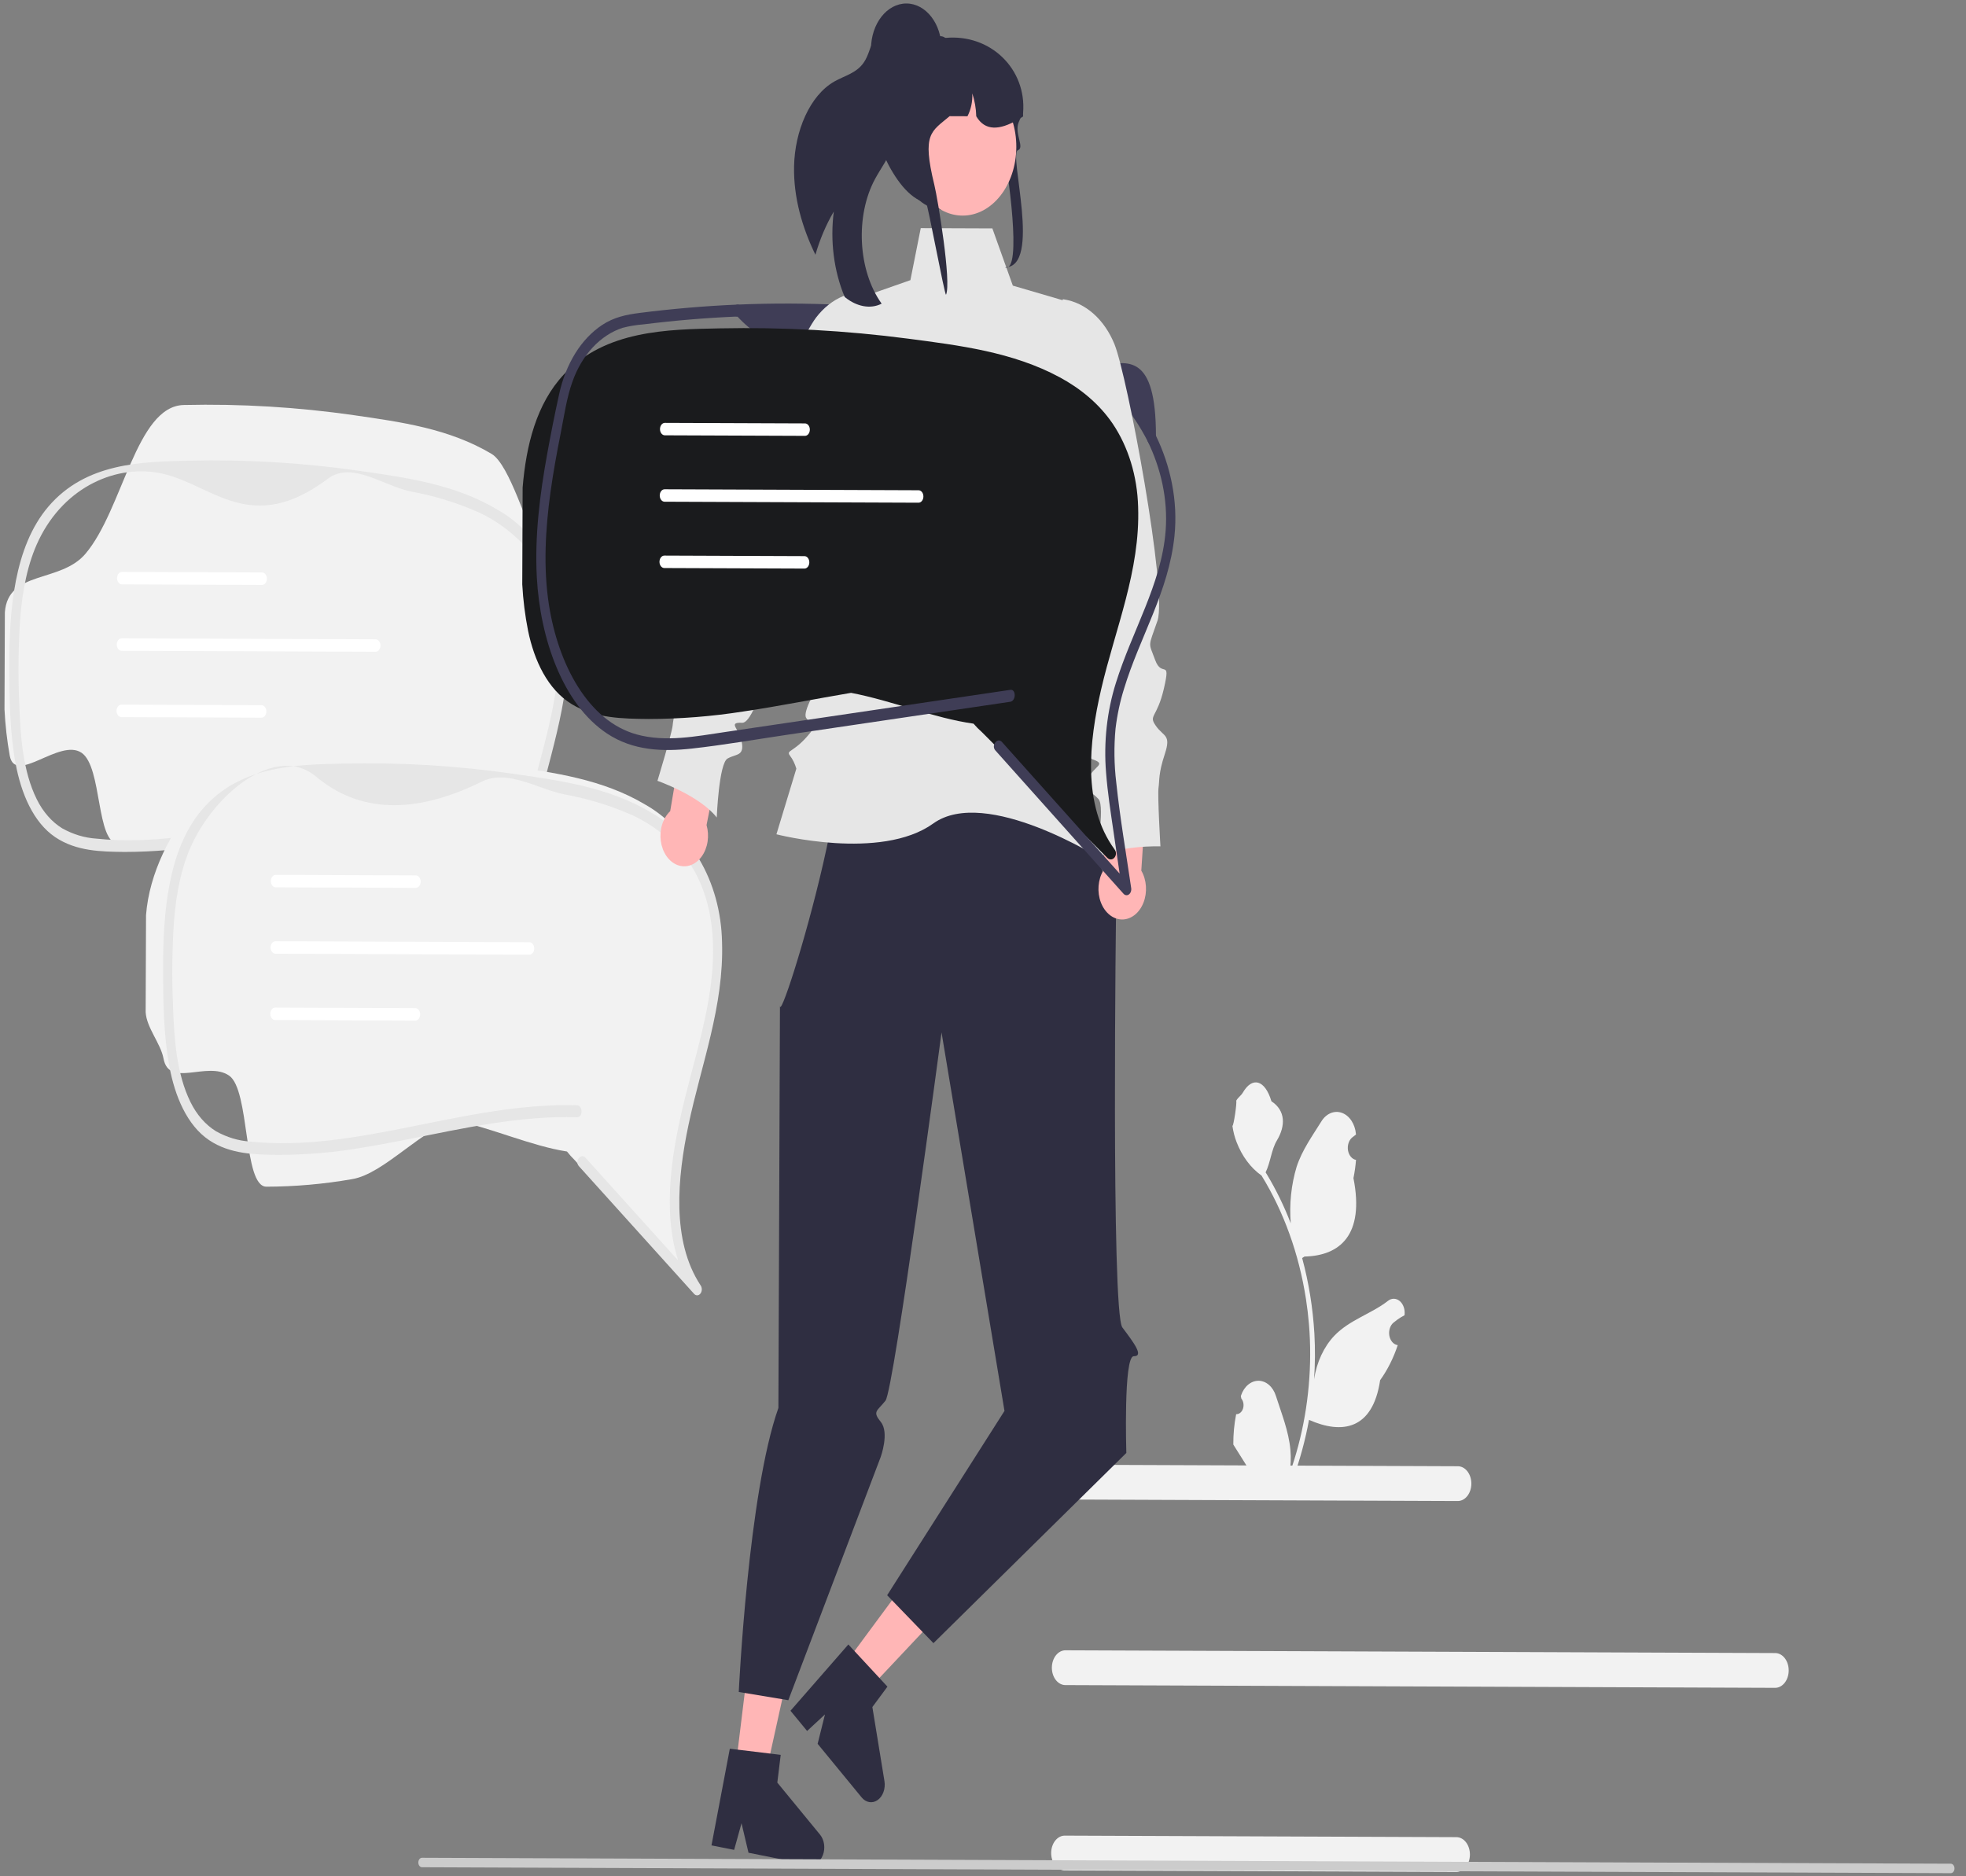<svg width="374" height="357" viewBox="0 0 374 357" fill="none" xmlns="http://www.w3.org/2000/svg">
<rect x="0" y="0" width="374" height="357" fill="#808080" stroke="none"/>
<g clip-path="url(#clip0_185_223)">
<path d="M140.281 60.225C151.174 72.02 163.407 62.228 175.098 61.522C180.52 61.194 185.923 62.893 191.26 64.165C196.326 65.373 201.371 67.12 205.995 70.085C211.036 73.203 215.315 78.031 218.371 84.048C218.977 85.277 219.904 84.375 219.902 82.908C219.889 67.329 214.638 68.57 209.155 69.698C203.944 70.77 199.542 64.118 194.409 62.67C189.037 61.26 183.606 60.244 178.142 59.628C172.22 58.85 166.281 58.315 160.328 58.022C153.652 57.694 146.972 57.671 140.289 57.955C139.154 58.002 139.14 60.273 140.28 60.225L140.281 60.225Z" fill="#3F3D56"/>
<path d="M102.897 185.408C103.052 185.624 103.136 185.909 103.131 186.203C103.126 186.497 103.032 186.778 102.869 186.985C102.706 187.192 102.487 187.311 102.258 187.315C102.029 187.319 101.807 187.209 101.641 187.008C94.443 179.025 87.246 171.047 80.049 163.074C80.041 163.062 80.031 163.052 80.019 163.044C79.519 162.558 79.047 162.028 78.605 161.456C71.882 160.424 64.501 157.065 57.503 155.592C51.314 156.749 45.142 158.133 38.935 159.153C33.528 160.096 28.078 160.576 22.622 160.588C18.183 160.541 19.524 145.935 15.508 143.225C11.332 140.408 2.903 149.438 1.852 143.773C1.333 140.872 0.999 137.922 0.854 134.951L0.926 116.49C1.529 108.454 11.488 110.973 16.244 105.382C23.381 96.993 25.87 77.258 34.962 77.059C45.797 76.808 56.632 77.459 67.399 79.009C76.178 80.284 85.412 81.524 93.518 86.362C96.994 88.441 100.232 100.405 102.616 104.298C105.337 108.844 106.865 114.382 106.982 120.119C107.365 132.299 103.007 143.423 100.598 154.911C98.508 164.857 97.305 176.917 102.897 185.408Z" fill="#F2F2F2"/>
<path d="M80.866 164.244C88.163 172.336 95.461 180.427 102.759 188.516C102.926 188.717 103.148 188.827 103.377 188.823C103.606 188.819 103.826 188.7 103.989 188.493C104.152 188.285 104.246 188.005 104.251 187.711C104.256 187.416 104.172 187.131 104.016 186.915C98.425 178.43 99.627 166.369 101.716 156.418C104.128 144.929 108.487 133.809 108.102 121.632C107.987 115.894 106.458 110.354 103.734 105.808C101.271 101.983 98.144 98.951 94.603 96.956C86.498 92.119 77.266 90.874 68.482 89.602C57.717 88.05 46.883 87.398 36.049 87.649C26.954 87.854 16.316 88.026 9.179 96.417C2.68 104.059 1.75 116.114 1.771 126.759C1.783 132.927 1.851 139.262 2.969 145.286C4.021 150.948 6.328 156.468 10.504 159.284C14.521 161.993 19.306 162.054 23.741 162.098C29.197 162.09 34.647 161.609 40.053 160.659C50.874 158.885 61.596 155.993 72.501 155.149C75.17 154.943 77.846 154.857 80.518 154.939C81.657 154.974 81.665 152.703 80.527 152.668C69.929 152.343 59.429 154.639 48.992 156.726C38.896 158.746 28.577 160.646 18.342 159.565C16.098 159.421 13.893 158.757 11.835 157.605C9.848 156.382 8.17 154.465 6.993 152.073C4.348 146.734 3.869 140.056 3.662 133.838C3.421 128.456 3.481 123.058 3.842 117.685C4.255 112.477 5.221 107.195 7.4 102.706C12.369 92.465 22.352 88.234 30.852 90.11C40.422 92.223 47.711 102.081 62.371 91.091C66.973 87.641 72.967 92.49 78.228 93.53C82.159 94.242 86.036 95.385 89.815 96.946C93.451 98.387 96.835 100.715 99.781 103.804C102.864 107.178 105.002 111.755 105.869 116.839C107.854 128.546 103.784 140.208 101.083 151.146C98.674 160.896 96.608 172.351 99.761 182.21C100.496 184.502 101.508 186.63 102.759 188.516L104.016 186.915C96.719 178.823 89.422 170.732 82.123 162.643C81.267 161.693 80.004 163.287 80.866 164.244L80.866 164.244Z" fill="#E6E6E6"/>
<path d="M49.846 111.292L23.185 111.188C22.941 111.187 22.706 111.062 22.534 110.839C22.362 110.616 22.266 110.315 22.267 110.001C22.269 109.687 22.367 109.386 22.541 109.164C22.715 108.943 22.95 108.819 23.194 108.82L49.855 108.923C50.1 108.924 50.334 109.05 50.506 109.273C50.678 109.496 50.774 109.797 50.773 110.111C50.772 110.425 50.673 110.726 50.499 110.948C50.325 111.169 50.09 111.293 49.846 111.292Z" fill="white"/>
<path d="M49.748 136.545L23.087 136.441C22.966 136.441 22.846 136.409 22.734 136.35C22.623 136.29 22.521 136.202 22.436 136.092C22.351 135.981 22.284 135.851 22.238 135.707C22.192 135.563 22.169 135.409 22.169 135.253C22.17 135.098 22.194 134.944 22.241 134.8C22.288 134.657 22.357 134.527 22.443 134.417C22.529 134.307 22.631 134.221 22.743 134.161C22.855 134.102 22.975 134.072 23.096 134.073L49.757 134.176C50.002 134.177 50.236 134.303 50.408 134.526C50.58 134.748 50.676 135.05 50.675 135.364C50.673 135.678 50.575 135.979 50.401 136.2C50.227 136.422 49.992 136.545 49.748 136.545Z" fill="white"/>
<path d="M71.449 124.011L23.136 123.823C22.891 123.822 22.657 123.697 22.485 123.474C22.313 123.251 22.217 122.949 22.218 122.635C22.219 122.321 22.318 122.02 22.491 121.799C22.665 121.578 22.9 121.454 23.145 121.455L71.458 121.642C71.703 121.643 71.937 121.769 72.109 121.992C72.281 122.214 72.377 122.516 72.376 122.83C72.375 123.144 72.276 123.445 72.103 123.666C71.929 123.888 71.694 124.012 71.449 124.011Z" fill="white"/>
<path d="M132.152 243.046C132.307 243.262 132.391 243.547 132.386 243.841C132.381 244.135 132.287 244.416 132.124 244.623C131.961 244.831 131.742 244.949 131.513 244.953C131.284 244.957 131.063 244.847 130.896 244.646C123.699 236.663 116.501 228.685 109.304 220.712C109.296 220.7 109.286 220.69 109.275 220.682C108.775 220.196 108.302 219.666 107.86 219.095C101.137 218.062 93.757 214.703 86.758 213.23C80.569 214.387 73.188 223.335 66.982 224.355C61.574 225.299 56.124 225.778 50.669 225.791C46.229 225.743 47.585 207.353 43.569 204.643C39.394 201.826 32.158 207.076 31.107 201.411C30.57 198.525 27.874 195.555 27.709 192.58L27.78 174.119C28.383 166.083 32.56 158.137 37.316 152.546C44.453 144.157 55.09 143.979 64.182 143.78C75.017 143.528 85.852 144.18 96.618 145.73C105.398 147.005 114.632 148.244 122.738 153.082C126.279 155.079 129.406 158.111 131.871 161.936C134.592 166.482 136.121 172.02 136.238 177.757C136.621 189.937 132.262 201.061 129.853 212.549C127.763 222.495 126.56 234.555 132.152 243.046Z" fill="#F2F2F2"/>
<path d="M110.121 221.882C117.418 229.974 124.715 238.065 132.014 246.154C132.181 246.355 132.403 246.466 132.632 246.461C132.861 246.457 133.081 246.339 133.244 246.131C133.406 245.924 133.5 245.643 133.506 245.349C133.511 245.054 133.427 244.769 133.271 244.553C127.68 236.068 128.882 224.007 130.971 214.057C133.383 202.568 137.742 191.447 137.357 179.27C137.242 173.532 135.713 167.992 132.989 163.446C130.526 159.621 127.399 156.59 123.858 154.595C115.753 149.757 106.521 148.512 97.737 147.24C86.972 145.689 76.138 145.036 65.304 145.287C56.209 145.492 45.571 145.664 38.434 154.055C31.935 161.698 31.005 173.752 31.026 184.397C31.038 190.565 31.105 196.901 32.224 202.924C33.276 208.586 35.583 214.107 39.759 216.923C43.776 219.631 48.561 219.692 52.996 219.736C58.452 219.728 63.901 219.247 69.308 218.297C80.129 216.523 90.851 213.632 101.756 212.788C104.425 212.581 107.101 212.495 109.773 212.577C110.912 212.612 110.92 210.341 109.782 210.306C99.183 209.981 88.684 212.277 78.246 214.365C68.151 216.384 57.832 218.284 47.597 217.203C45.353 217.06 43.148 216.396 41.09 215.243C39.103 214.02 37.425 212.103 36.248 209.712C33.603 204.372 33.123 197.694 32.917 191.476C32.675 186.094 32.735 180.696 33.096 175.324C33.51 170.115 34.476 164.834 36.655 160.344C41.624 150.103 52.895 141.688 60.106 147.748C68.346 154.672 78.916 155.011 91.626 148.729C96.598 146.272 102.222 150.128 107.482 151.169C111.414 151.88 115.291 153.023 119.07 154.584C122.706 156.025 126.09 158.353 129.036 161.442C132.119 164.816 134.257 169.393 135.124 174.477C137.108 186.184 133.039 197.846 130.338 208.784C127.929 218.535 125.863 229.989 129.016 239.849C129.751 242.14 130.763 244.268 132.014 246.154L133.271 244.553C125.974 236.461 118.677 228.37 111.378 220.281C110.522 219.331 109.259 220.926 110.121 221.882L110.121 221.882Z" fill="#E6E6E6"/>
<path d="M79.101 168.93L52.44 168.827C52.195 168.826 51.961 168.7 51.789 168.477C51.617 168.254 51.521 167.953 51.522 167.639C51.523 167.325 51.622 167.024 51.796 166.802C51.969 166.581 52.205 166.457 52.449 166.458L79.11 166.562C79.355 166.563 79.589 166.688 79.761 166.911C79.933 167.134 80.029 167.435 80.028 167.749C80.026 168.063 79.928 168.364 79.754 168.586C79.58 168.807 79.345 168.931 79.101 168.93Z" fill="white"/>
<path d="M79.002 194.183L52.342 194.079C52.097 194.078 51.863 193.953 51.691 193.73C51.519 193.507 51.423 193.206 51.424 192.891C51.425 192.577 51.524 192.277 51.697 192.055C51.871 191.834 52.106 191.71 52.351 191.711L79.012 191.814C79.256 191.815 79.49 191.941 79.663 192.164C79.835 192.386 79.931 192.688 79.93 193.002C79.928 193.316 79.83 193.617 79.656 193.838C79.482 194.06 79.247 194.184 79.002 194.183Z" fill="white"/>
<path d="M100.704 181.649L52.391 181.461C52.147 181.46 51.913 181.335 51.74 181.112C51.568 180.889 51.472 180.588 51.473 180.274C51.475 179.959 51.573 179.659 51.747 179.437C51.921 179.216 52.156 179.092 52.4 179.093L100.714 179.28C100.958 179.281 101.192 179.407 101.365 179.63C101.537 179.853 101.633 180.154 101.631 180.468C101.63 180.782 101.532 181.083 101.358 181.304C101.184 181.526 100.949 181.65 100.704 181.649Z" fill="white"/>
<path d="M277.312 285.601L202.806 285.311C202.123 285.309 201.468 284.958 200.987 284.335C200.506 283.713 200.238 282.87 200.242 281.992C200.245 281.114 200.52 280.274 201.006 279.655C201.491 279.036 202.148 278.69 202.832 278.693L277.338 278.982C278.022 278.984 278.676 279.336 279.157 279.958C279.638 280.581 279.906 281.423 279.903 282.301C279.899 283.179 279.625 284.02 279.139 284.638C278.653 285.257 277.996 285.603 277.312 285.601Z" fill="#F2F2F2"/>
<path d="M277.038 356.172L202.533 355.883C201.849 355.88 201.195 355.529 200.714 354.906C200.233 354.284 199.964 353.441 199.968 352.563C199.971 351.686 200.246 350.845 200.732 350.226C201.218 349.607 201.875 349.261 202.558 349.264L277.064 349.553C277.748 349.556 278.402 349.907 278.883 350.529C279.364 351.152 279.632 351.995 279.629 352.872C279.626 353.75 279.351 354.591 278.865 355.21C278.379 355.828 277.722 356.174 277.038 356.172Z" fill="#F2F2F2"/>
<path d="M337.686 321.144L202.669 320.62C202.33 320.62 201.995 320.533 201.683 320.366C201.37 320.199 201.086 319.954 200.848 319.646C200.609 319.337 200.42 318.972 200.292 318.569C200.164 318.167 200.099 317.736 200.1 317.301C200.102 316.866 200.171 316.435 200.302 316.034C200.433 315.633 200.625 315.268 200.866 314.962C201.107 314.656 201.392 314.413 201.706 314.248C202.02 314.083 202.356 314 202.695 314.001L337.711 314.526C338.394 314.529 339.048 314.881 339.528 315.504C340.008 316.126 340.276 316.968 340.272 317.845C340.269 318.722 339.995 319.562 339.51 320.18C339.025 320.799 338.369 321.146 337.686 321.144Z" fill="#F2F2F2"/>
<path d="M160.631 316.741L164.844 321.872L182.64 302.948L176.422 295.376L160.631 316.741Z" fill="#FFB6B6"/>
<path d="M168.252 338.886L165.954 324.797L168.82 320.919L167.292 319.265L162.547 314.149L161.386 312.891L150.376 325.505L153.539 329.351L156.938 326.201L155.542 331.795L163.917 341.997C164.319 342.486 164.832 342.797 165.381 342.885C165.931 342.973 166.488 342.833 166.972 342.486C167.456 342.138 167.841 341.602 168.072 340.954C168.302 340.307 168.365 339.582 168.252 338.886L168.252 338.886Z" fill="#2F2E41"/>
<path d="M139.92 336.437L145.662 337.581L151.952 309.049L143.477 307.361L139.92 336.437Z" fill="#FFB6B6"/>
<path d="M156.001 349.078L147.872 339.175L148.518 333.898L146.526 333.653L140.352 332.91L138.839 332.723L135.349 351.12L139.657 351.974L141.064 346.906L142.39 352.521L153.806 354.796C154.354 354.905 154.914 354.786 155.406 354.458C155.897 354.129 156.295 353.607 156.54 352.969C156.785 352.33 156.865 351.608 156.768 350.908C156.671 350.208 156.402 349.567 156.001 349.078L156.001 349.078Z" fill="#2F2E41"/>
<path d="M195.991 133.792L212.324 171.749C212.324 171.749 211.334 249.679 213.513 252.578C215.692 255.477 217.665 258.078 215.682 258.047C213.699 258.015 214.267 276.454 214.267 276.454L177.573 312.643L168.765 303.526L191.087 268.455L179.114 196.445C179.114 196.445 170.047 264.465 168.453 266.496C166.859 268.526 165.902 268.508 167.562 270.558C169.223 272.609 167.536 277.225 167.536 277.225L149.966 323.495L140.538 321.931C140.538 321.931 142.321 284.109 148.078 267.891L148.376 191.146C147.922 197.724 168.244 131.204 155.955 136.155C159.843 134.589 195.991 133.792 195.991 133.792Z" fill="#2F2E41"/>
<path d="M188.782 43.459L175.158 43.406L173.19 53.304L162.701 56.982C162.701 56.982 157.348 101.074 161.686 104.648C166.024 108.223 162.946 119.342 162.946 119.342C162.946 119.342 152.051 134.325 153.343 136.556C154.635 138.787 157.286 135.41 154.218 139.318C151.149 143.226 149.418 142.662 150.28 143.779C150.814 144.487 151.226 145.33 151.491 146.255L147.703 158.739C147.703 158.739 167.542 163.88 177.54 156.684C187.537 149.488 209.591 163.487 209.591 163.487C209.591 163.487 208.482 156.178 207.538 155.096C206.593 154.014 204.371 156.731 205.924 153.148C207.477 149.566 208.771 151.24 207.477 149.566C206.183 147.891 200.635 125.609 200.635 125.609C200.635 125.609 196.347 113.35 201.135 108.36C205.923 103.37 207.802 86.949 207.802 86.949L202.202 57.135L192.675 54.346L188.782 43.459Z" fill="#E6E6E6"/>
<path d="M134.41 156.985L137.747 140.16L130.53 136.39L127.494 154.338C126.815 154.979 126.288 155.849 125.973 156.852C125.657 157.854 125.565 158.95 125.708 160.014C125.851 161.079 126.222 162.071 126.78 162.879C127.338 163.686 128.061 164.278 128.867 164.586C129.674 164.895 130.531 164.908 131.344 164.625C132.157 164.342 132.893 163.774 133.469 162.984C134.045 162.195 134.438 161.215 134.604 160.155C134.77 159.095 134.703 157.997 134.41 156.985L134.41 156.985Z" fill="#FFB6B6"/>
<path d="M166.588 55.871L166.372 55.823C164.366 55.372 162.304 55.556 160.364 56.359C158.424 57.162 156.665 58.559 155.239 60.43C151.515 65.308 134.839 101.629 135.411 107.712C135.944 113.385 136.162 112.124 134.131 115.012C132.1 117.899 131.348 113.487 131.294 119.515C131.239 125.543 133.034 125.498 131.121 126.964C129.208 128.431 127.951 127.399 128.284 131.468C128.616 135.536 128.079 136.613 127.96 138.034C127.842 139.455 125.069 148.566 125.069 148.566C125.069 148.566 133.116 151.375 136.35 155.547C136.35 155.547 136.759 145.256 138.403 144.328C140.047 143.4 141.573 143.893 141.122 141.246C140.671 138.598 138.308 137.417 141.209 137.521C144.11 137.625 148.668 117.834 148.668 117.834L168.222 72.519L166.588 55.871Z" fill="#E6E6E6"/>
<path d="M209.894 165.619L210.543 148.283L218.308 147.358L217.114 165.657C217.617 166.522 217.923 167.55 217.996 168.626C218.068 169.703 217.906 170.785 217.526 171.75C217.147 172.716 216.565 173.527 215.847 174.092C215.128 174.657 214.302 174.955 213.46 174.95C212.618 174.946 211.795 174.64 211.082 174.067C210.369 173.494 209.795 172.677 209.424 171.708C209.054 170.738 208.901 169.655 208.984 168.579C209.067 167.504 209.382 166.478 209.894 165.619Z" fill="#FFB6B6"/>
<path d="M202.203 56.934L202.42 56.968C204.442 57.282 206.373 58.224 208.045 59.713C209.718 61.202 211.081 63.193 212.018 65.512C214.466 71.562 222.125 112.504 220.189 118.111C218.384 123.34 218.462 122.053 219.746 125.57C221.03 129.087 222.756 125.145 221.432 130.932C220.107 136.719 218.401 136.009 219.896 138.122C221.391 140.236 222.829 139.716 221.582 143.485C220.335 147.253 220.603 148.483 220.391 149.887C220.18 151.29 220.753 161.036 220.753 161.036C220.753 161.036 212.413 160.733 208.366 163.523C208.366 163.523 210.325 153.526 208.964 152.027C207.603 150.528 206.031 150.433 207.067 148.068C208.103 145.703 210.634 145.452 207.835 144.473C205.036 143.494 205.195 122.868 205.195 122.868L196.837 72.252L202.203 56.934Z" fill="#E6E6E6"/>
<path d="M151.059 31.625C150.928 37.595 152.643 43.383 155.12 48.47C155.966 45.525 157.144 42.755 158.618 40.25C157.896 45.811 158.62 51.519 160.68 56.49C160.753 56.558 160.829 56.621 160.907 56.678C162.936 58.258 165.513 58.904 167.719 57.778C163.195 51.466 162.657 41.034 166.498 33.988C167.585 31.989 168.988 30.223 169.666 27.945C170.736 24.311 169.736 20.302 169.111 16.507C168.526 12.975 168.437 8.774 170.292 6.194C170.096 5.832 169.829 5.543 169.518 5.357C169.206 5.171 168.862 5.095 168.519 5.137C167.381 5.339 166.549 6.605 166.016 7.91C165.484 9.215 165.13 10.662 164.391 11.788C163.022 13.896 160.703 14.387 158.746 15.493C154.006 18.179 151.198 24.983 151.059 31.625Z" fill="#2F2E41"/>
<path d="M190.883 28.367C190.618 27.151 192.452 34.582 191.552 34.712C187.456 35.299 181.823 38.417 178.966 39.87C178.838 39.85 178.709 39.831 178.585 39.806C178.279 39.762 177.981 39.699 177.687 39.626C171.053 37.987 168.551 24.883 168.551 24.764C168.553 24.175 169.717 8.011 171.451 7.779C171.907 7.717 172.364 7.687 172.822 7.688L177.124 7.705C178.016 7.462 178.918 7.298 179.827 7.213L179.834 7.213C188.498 6.4 195.3 13.203 194.63 21.446C194.626 21.456 194.619 21.465 194.615 21.475C194.428 21.828 194.265 22.163 194.12 22.483C193.979 22.784 193.861 23.07 193.758 23.343C192.96 25.446 194.979 28.103 193.632 28.593C191.84 29.243 198.252 50.889 191.169 50.861C194.609 52.132 191.616 31.72 190.883 28.367Z" fill="#2F2E41"/>
<path d="M183.103 41.022C188.728 41.044 193.311 35.208 193.339 27.986C193.367 20.764 188.829 14.892 183.204 14.871C177.579 14.849 172.996 20.685 172.968 27.907C172.94 35.129 177.478 41.001 183.103 41.022Z" fill="#FFB6B6"/>
<path d="M194.627 22.159C194.457 22.273 194.29 22.378 194.12 22.483C193.942 22.592 193.764 22.701 193.586 22.801C190.168 24.774 187.391 24.984 185.718 22.125C185.678 20.624 185.421 19.146 184.96 17.767C185.037 19.306 184.715 20.836 184.044 22.118L180.653 22.105C177.148 25.068 175.352 25.372 177.739 35.154C178.405 37.88 181.031 53.736 179.965 56.082C179.659 56.038 176.472 38.669 176.177 38.596C169.544 36.958 165.38 22.898 165.923 22.105C165.929 19.846 166.342 17.618 167.13 15.596C168.127 13.035 169.674 10.892 171.588 9.421C172.728 8.717 173.917 8.15 175.138 7.726C175.168 7.717 175.194 7.707 175.225 7.698C175.599 7.57 175.981 7.452 176.363 7.353C177.152 7.142 177.949 6.99 178.752 6.898C178.808 6.893 178.865 6.889 178.918 6.889C179.238 6.891 179.552 7.003 179.827 7.213C179.831 7.213 179.831 7.218 179.834 7.218C180.031 7.366 180.202 7.564 180.338 7.799C180.578 8.194 180.706 8.682 180.703 9.183L184.48 9.198C184.62 9.199 184.759 9.204 184.899 9.214C187.419 9.334 189.812 10.658 191.609 12.926C193.406 15.193 194.478 18.242 194.615 21.475C194.625 21.705 194.628 21.93 194.627 22.159Z" fill="#2F2E41"/>
<path d="M172.374 17.893C176.08 17.907 179.099 14.062 179.118 9.305C179.136 4.547 176.147 0.678 172.441 0.664C168.735 0.65 165.716 4.495 165.698 9.252C165.679 14.01 168.668 17.879 172.374 17.893Z" fill="#2F2E41"/>
<path d="M235.159 269.073C235.433 269.09 235.704 268.999 235.937 268.812C236.169 268.624 236.352 268.35 236.459 268.025C236.566 267.701 236.593 267.342 236.536 266.997C236.479 266.653 236.34 266.34 236.14 266.1L236.05 265.632C236.062 265.594 236.075 265.557 236.087 265.519C236.366 264.683 236.832 263.971 237.425 263.473C238.018 262.975 238.712 262.712 239.42 262.718C240.128 262.724 240.818 262.999 241.405 263.507C241.991 264.016 242.446 264.736 242.714 265.577C243.785 268.933 245.152 272.295 245.478 275.841C245.622 277.408 245.553 278.995 245.274 280.533C247.847 273.413 249.199 265.669 249.238 257.825C249.246 255.857 249.169 253.89 249.006 251.934C248.871 250.33 248.682 248.737 248.438 247.155C247.107 238.573 244.208 230.523 239.98 223.666C237.927 222.216 236.27 219.991 235.234 217.292C234.858 216.322 234.594 215.287 234.45 214.219C234.682 214.259 235.343 209.72 235.169 209.441C235.495 208.811 236.076 208.5 236.432 207.886C238.202 204.833 240.622 205.376 241.871 209.54C244.565 211.301 244.58 214.204 242.912 216.99C241.85 218.762 241.696 221.165 240.763 223.063C240.858 223.22 240.956 223.372 241.051 223.529C242.78 226.408 244.285 229.499 245.544 232.756C245.249 229.111 245.632 225.427 246.662 222.005C247.705 218.817 249.648 216.137 251.36 213.384C251.812 212.644 252.426 212.093 253.122 211.8C253.818 211.507 254.565 211.486 255.27 211.738C255.975 211.991 256.605 212.506 257.081 213.219C257.557 213.932 257.857 214.81 257.944 215.743C257.947 215.784 257.951 215.824 257.954 215.865C257.701 216.047 257.452 216.24 257.21 216.445C256.905 216.704 256.668 217.076 256.53 217.511C256.392 217.946 256.359 218.425 256.436 218.883C256.514 219.342 256.697 219.759 256.963 220.081C257.228 220.403 257.564 220.615 257.925 220.688L257.962 220.695C257.867 221.864 257.704 223.022 257.472 224.159C259.613 235.003 254.886 238.932 248.157 239.083C248.008 239.18 247.863 239.277 247.714 239.369C248.974 244.022 249.756 248.866 250.042 253.781C250.204 256.68 250.182 259.592 249.978 262.487L249.99 262.385C250.49 259.166 251.839 256.265 253.811 254.172C256.738 251.108 260.862 249.992 264.017 247.532C264.353 247.258 264.742 247.112 265.139 247.113C265.537 247.113 265.925 247.259 266.26 247.534C266.594 247.809 266.86 248.201 267.026 248.663C267.192 249.126 267.252 249.641 267.198 250.146L267.184 250.254C266.714 250.497 266.257 250.778 265.814 251.094C265.561 251.276 265.312 251.47 265.07 251.674C264.765 251.934 264.528 252.306 264.39 252.741C264.252 253.176 264.219 253.654 264.297 254.113C264.374 254.571 264.557 254.989 264.823 255.311C265.088 255.633 265.424 255.844 265.785 255.917L265.822 255.925C265.849 255.93 265.871 255.935 265.898 255.94C265.087 258.392 263.954 260.649 262.548 262.609C261.146 272.063 255.282 272.938 249.023 270.159L249.019 270.159C248.316 273.994 247.305 277.725 246.002 281.293L235.378 281.252C235.34 281.101 235.307 280.944 235.273 280.792C236.256 280.875 237.243 280.804 238.213 280.579C237.43 279.334 236.647 278.079 235.863 276.835C235.846 276.811 235.829 276.787 235.814 276.761C235.417 276.124 235.015 275.492 234.618 274.855L234.618 274.854C234.604 272.906 234.786 270.963 235.158 269.074L235.159 269.073Z" fill="#F2F2F2"/>
<path d="M79.58 354.376C79.579 354.494 79.597 354.612 79.632 354.721C79.666 354.831 79.718 354.931 79.782 355.015C79.847 355.098 79.924 355.165 80.01 355.211C80.095 355.256 80.186 355.279 80.278 355.279L371.106 356.408C371.292 356.409 371.471 356.315 371.603 356.146C371.735 355.978 371.81 355.749 371.811 355.51C371.812 355.271 371.739 355.042 371.608 354.873C371.477 354.703 371.299 354.608 371.113 354.607L80.285 353.478C80.193 353.477 80.102 353.5 80.016 353.545C79.931 353.59 79.853 353.656 79.787 353.739C79.722 353.823 79.67 353.922 79.634 354.031C79.599 354.14 79.58 354.258 79.58 354.376Z" fill="#CCCCCC"/>
<path d="M212.026 161.614C212.842 162.728 211.593 164.167 210.64 163.211C202.691 155.237 194.742 147.269 186.793 139.306C186.784 139.294 186.773 139.283 186.761 139.276C186.212 138.794 185.69 138.264 185.198 137.69C177.776 136.656 169.626 133.3 161.9 131.826C155.067 132.979 148.254 134.358 141.403 135.374C135.427 136.314 129.413 136.79 123.394 136.8C118.493 136.751 113.214 136.693 108.779 133.985C104.169 131.171 101.619 125.66 100.456 120.003C99.883 117.116 99.514 114.168 99.352 111.195L99.423 92.764C100.086 84.741 102.043 76.798 107.291 71.219C115.167 62.846 126.91 62.672 136.947 62.477C148.905 62.23 160.862 62.885 172.758 64.437C182.451 65.714 192.645 66.956 201.596 71.789C205.435 73.867 209.049 76.745 211.683 80.632C214.647 85.035 216.35 90.608 216.51 96.43C216.938 108.591 212.13 119.696 209.475 131.165C207.172 141.093 205.849 153.134 212.026 161.614Z" fill="#1A1B1D"/>
<path d="M153.131 82.93L126.471 82.827C126.35 82.827 126.23 82.796 126.118 82.736C126.007 82.676 125.905 82.588 125.82 82.478C125.735 82.367 125.667 82.237 125.621 82.093C125.576 81.949 125.552 81.795 125.553 81.639C125.554 81.484 125.578 81.33 125.625 81.186C125.672 81.043 125.74 80.913 125.826 80.803C125.913 80.693 126.015 80.606 126.127 80.547C126.239 80.488 126.359 80.458 126.48 80.459L153.141 80.562C153.385 80.563 153.619 80.689 153.792 80.912C153.964 81.134 154.06 81.436 154.058 81.75C154.057 82.064 153.959 82.365 153.785 82.586C153.611 82.808 153.376 82.931 153.131 82.93Z" fill="white"/>
<path d="M153.034 108.183L126.373 108.08C126.129 108.079 125.894 107.953 125.722 107.73C125.55 107.508 125.454 107.206 125.455 106.892C125.457 106.578 125.555 106.277 125.729 106.056C125.903 105.834 126.138 105.71 126.382 105.711L153.043 105.815C153.288 105.816 153.522 105.941 153.694 106.164C153.866 106.387 153.962 106.689 153.961 107.003C153.96 107.317 153.861 107.617 153.687 107.839C153.514 108.06 153.278 108.184 153.034 108.183Z" fill="white"/>
<path d="M174.735 95.649L126.422 95.462C126.177 95.461 125.943 95.335 125.771 95.112C125.599 94.889 125.503 94.588 125.504 94.274C125.505 93.96 125.604 93.659 125.778 93.438C125.951 93.216 126.187 93.092 126.431 93.093L174.744 93.281C174.989 93.282 175.223 93.407 175.395 93.63C175.567 93.853 175.663 94.154 175.662 94.469C175.661 94.782 175.563 95.083 175.389 95.305C175.215 95.526 174.98 95.65 174.735 95.649Z" fill="white"/>
<path d="M218.371 84.048C220.822 89.119 222.198 94.951 221.746 100.955C221.357 106.135 219.682 111.002 217.854 115.588C215.96 120.34 213.842 124.953 212.289 129.916C210.583 135.326 209.938 141.188 210.41 146.987C210.699 150.752 211.276 154.467 211.819 158.181L213.476 169.519L214.958 168.42L190.61 141.184C189.756 140.229 188.494 141.824 189.353 142.785L213.701 170.021C213.841 170.19 214.019 170.297 214.21 170.326C214.401 170.354 214.594 170.303 214.761 170.18C214.927 170.056 215.058 169.867 215.135 169.64C215.211 169.414 215.228 169.162 215.184 168.922C214.21 162.261 213.055 155.595 212.349 148.876C211.941 145.488 211.896 142.043 212.213 138.637C212.523 136.041 213.064 133.499 213.827 131.061C216.798 121.233 222.325 112.648 223.426 101.955C224.115 95.255 222.649 88.589 219.902 82.908C219.304 81.67 217.769 82.802 218.371 84.048L218.371 84.048Z" fill="#3F3D56"/>
<path d="M192.194 131.257L156.007 136.609L137.914 139.285C132.402 140.1 126.656 141.253 121.158 139.751C111.9 137.223 106.188 126.42 104.422 115.052C103.329 108.015 103.754 100.658 104.724 93.636C105.241 89.892 105.919 86.188 106.65 82.504C107.301 79.221 107.791 75.685 108.907 72.596C109.798 70.085 111.117 67.862 112.767 66.093C114.417 64.324 116.355 63.053 118.438 62.376C119.739 62.039 121.056 61.821 122.381 61.721C123.869 61.535 125.358 61.365 126.848 61.209C129.829 60.899 132.812 60.649 135.799 60.461C137.293 60.367 138.786 60.288 140.28 60.225C141.415 60.176 141.43 57.905 140.289 57.954C134.071 58.222 127.865 58.752 121.67 59.542C119.145 59.866 116.811 60.339 114.528 61.847C112.555 63.161 110.82 64.994 109.436 67.227C108.017 69.53 106.973 72.175 106.365 75.005C105.536 78.764 104.783 82.561 104.094 86.366C102.706 94.036 101.699 101.943 102.122 109.835C102.748 121.509 107.051 133.977 115.476 139.566C120.451 142.866 126.142 143.035 131.61 142.43C137.708 141.755 143.79 140.685 149.87 139.786L187.516 134.218L192.185 133.527C193.303 133.362 193.325 131.089 192.194 131.257L192.194 131.257Z" fill="#3F3D56"/>
</g>
<defs>
<clipPath id="clip0_185_223">
<rect width="371.81" height="355.099" fill="white" transform="translate(1.378) rotate(0.222)"/>
</clipPath>
</defs>
</svg>

